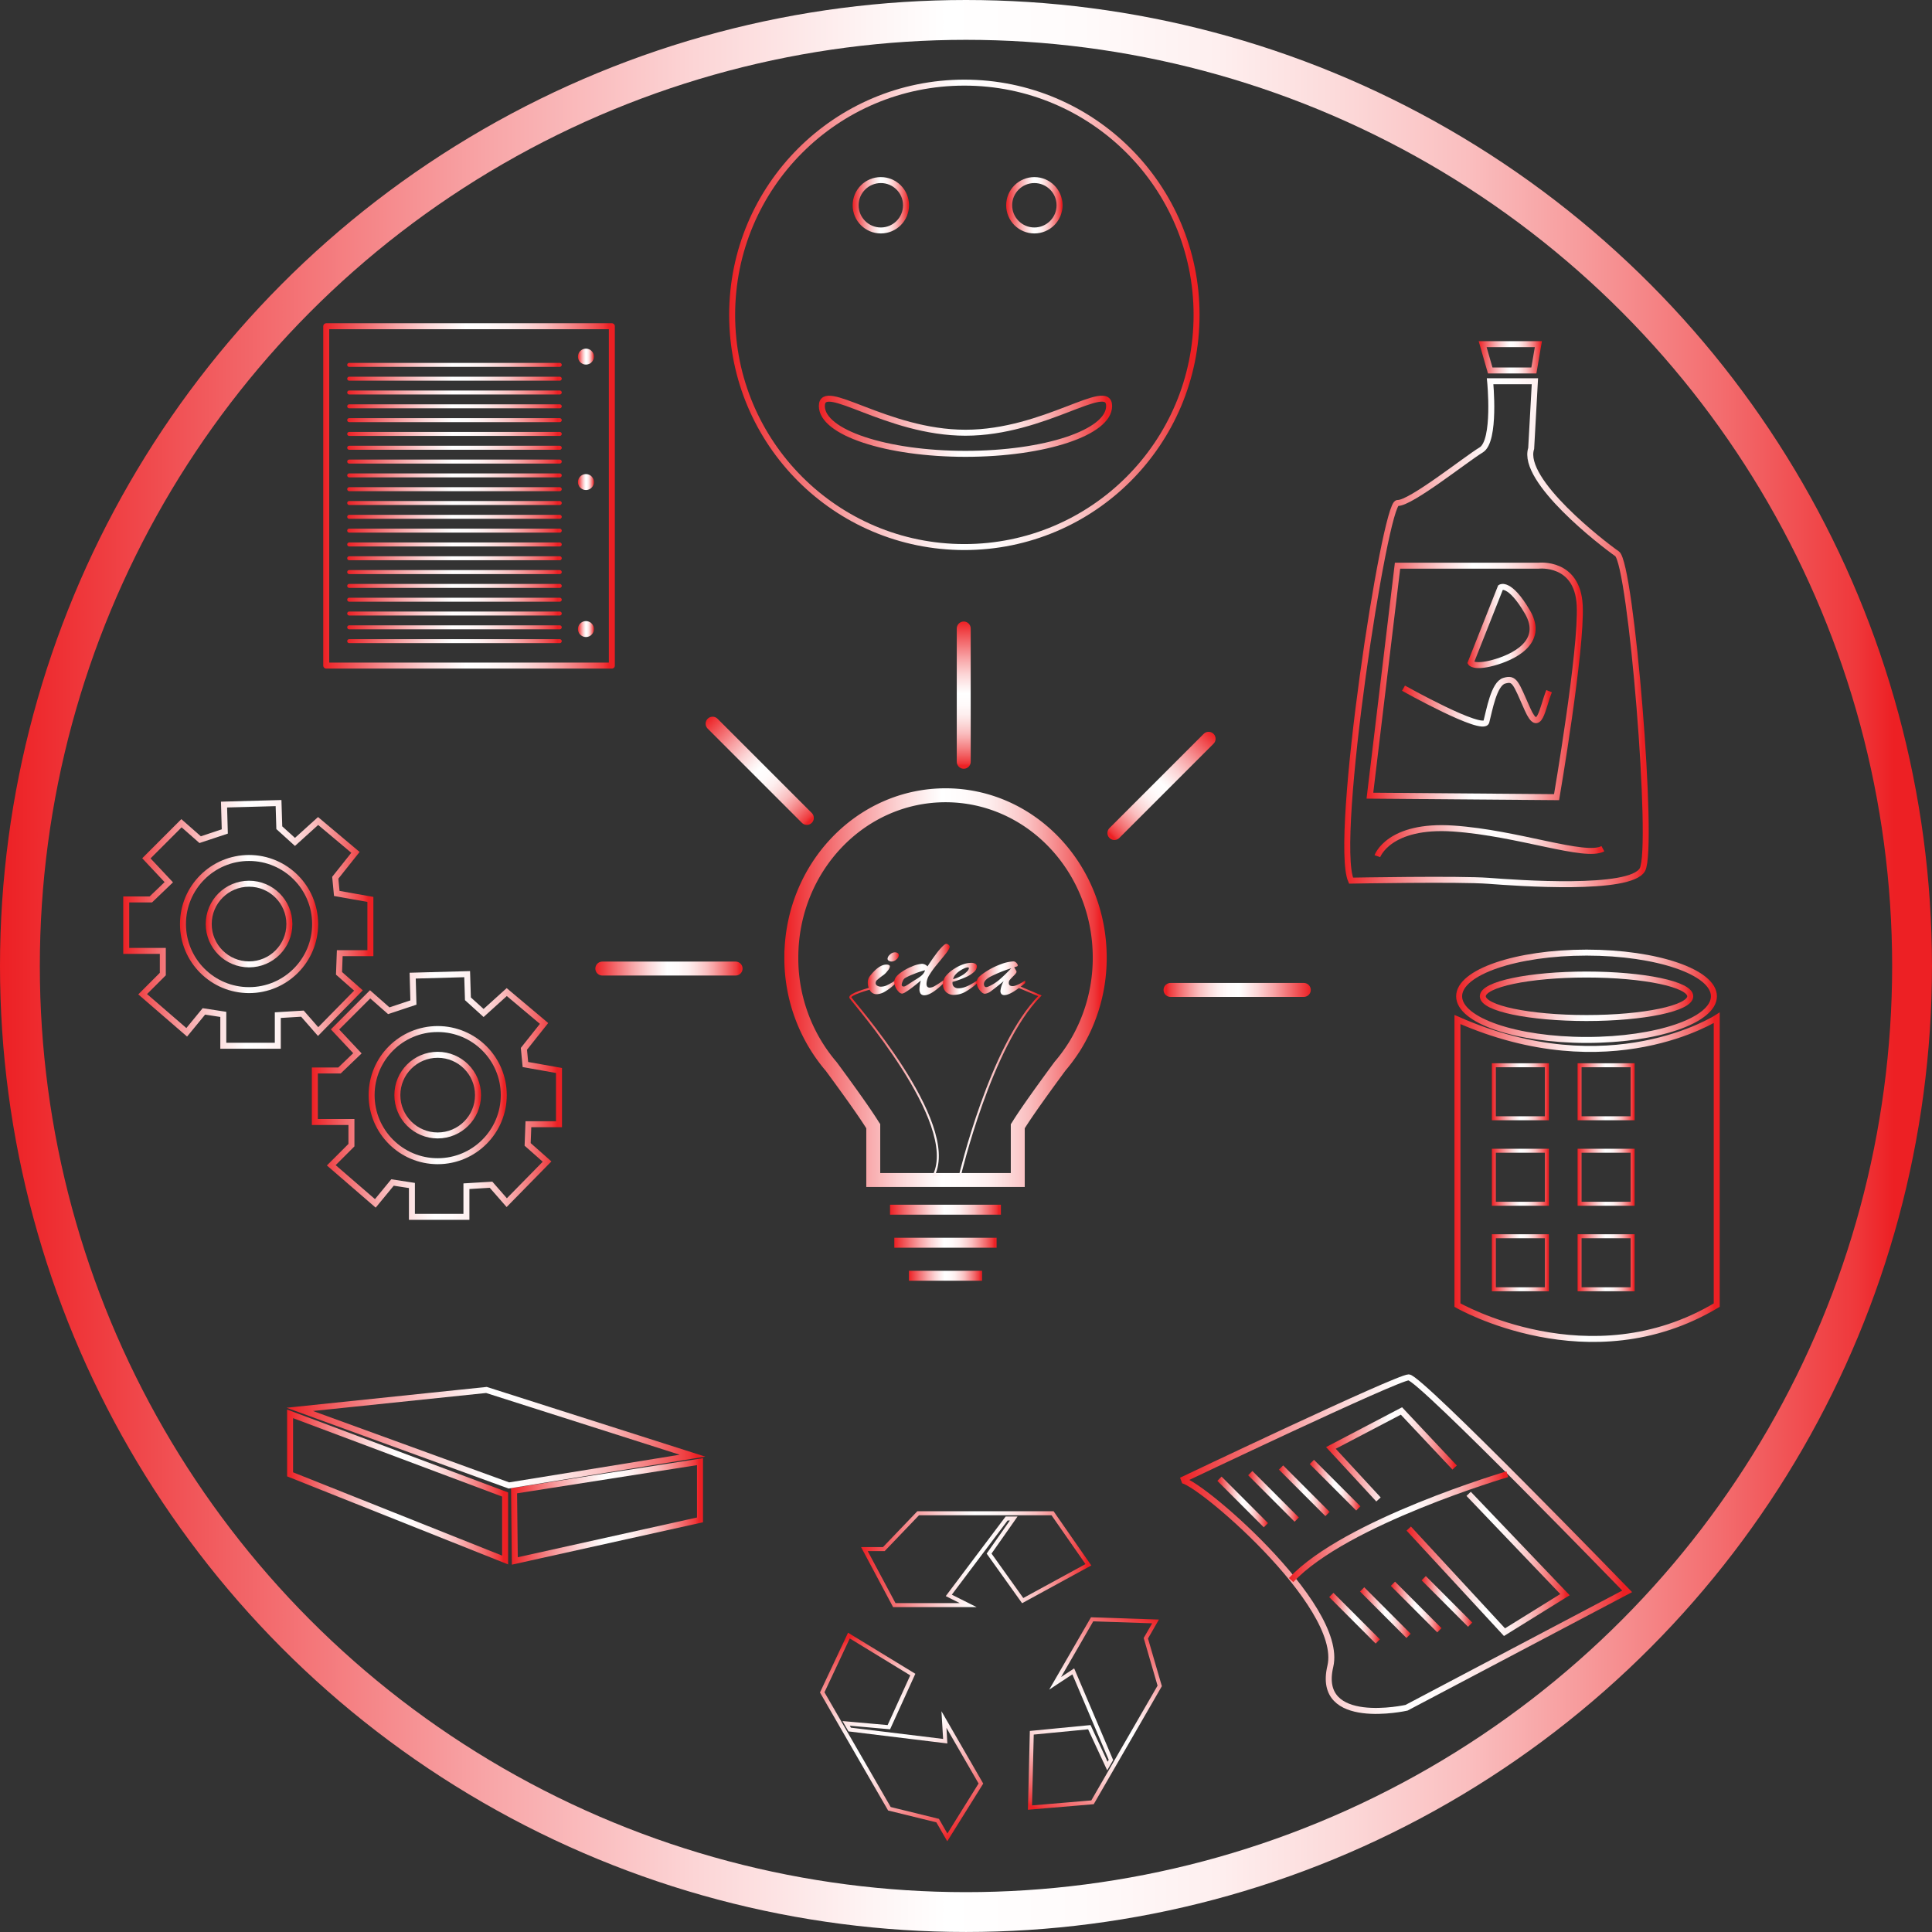 <svg xmlns="http://www.w3.org/2000/svg" xmlns:xlink="http://www.w3.org/1999/xlink" viewBox="0 0 970.09 970.09"><rect x="0" y="0" width="970.09" height="970.09" fill="#333333" stroke="none"/><defs><style>.cls-1,.cls-10,.cls-11,.cls-12,.cls-13,.cls-14,.cls-15,.cls-16,.cls-17,.cls-18,.cls-19,.cls-2,.cls-20,.cls-21,.cls-22,.cls-23,.cls-24,.cls-25,.cls-26,.cls-27,.cls-28,.cls-29,.cls-3,.cls-30,.cls-31,.cls-32,.cls-33,.cls-34,.cls-35,.cls-36,.cls-37,.cls-38,.cls-4,.cls-42,.cls-43,.cls-44,.cls-45,.cls-46,.cls-47,.cls-48,.cls-49,.cls-50,.cls-51,.cls-52,.cls-53,.cls-54,.cls-55,.cls-56,.cls-57,.cls-58,.cls-59,.cls-60,.cls-61,.cls-62,.cls-63,.cls-64,.cls-65,.cls-66,.cls-67,.cls-68,.cls-69,.cls-70,.cls-71,.cls-72,.cls-73,.cls-74,.cls-75,.cls-76,.cls-77,.cls-78,.cls-79,.cls-80,.cls-81,.cls-82,.cls-83,.cls-9{fill:none;}.cls-1,.cls-2,.cls-3,.cls-4,.cls-42,.cls-43,.cls-44,.cls-45,.cls-46,.cls-47,.cls-48,.cls-49,.cls-50,.cls-51,.cls-52,.cls-53,.cls-54,.cls-55,.cls-56,.cls-57,.cls-58,.cls-59,.cls-60,.cls-61,.cls-62,.cls-63,.cls-64,.cls-65,.cls-66,.cls-67,.cls-68,.cls-69,.cls-70,.cls-71,.cls-72,.cls-73,.cls-74,.cls-75,.cls-76,.cls-77,.cls-78,.cls-79,.cls-80,.cls-9{stroke-miterlimit:10;}.cls-1,.cls-10,.cls-11,.cls-12,.cls-13,.cls-14{stroke-width:7px;}.cls-1{stroke:url(#linear-gradient);}.cls-2,.cls-3,.cls-4{stroke-width:5px;}.cls-2{stroke:url(#linear-gradient-2);}.cls-3{stroke:url(#linear-gradient-3);}.cls-4{stroke:url(#linear-gradient-4);}.cls-5{fill:url(#linear-gradient-5);}.cls-6{fill:url(#linear-gradient-6);}.cls-7{fill:url(#linear-gradient-7);}.cls-8{fill:url(#linear-gradient-8);}.cls-9{stroke:url(#linear-gradient-9);}.cls-10,.cls-11,.cls-12,.cls-13,.cls-14,.cls-15,.cls-16,.cls-17,.cls-18,.cls-19,.cls-20,.cls-21,.cls-22,.cls-23,.cls-24,.cls-25,.cls-26,.cls-27,.cls-28,.cls-29,.cls-30,.cls-31,.cls-32,.cls-33,.cls-34,.cls-35,.cls-36,.cls-37,.cls-38,.cls-81,.cls-82,.cls-83{stroke-linecap:round;stroke-linejoin:round;}.cls-10{stroke:url(#linear-gradient-10);}.cls-11{stroke:url(#linear-gradient-11);}.cls-12{stroke:url(#linear-gradient-12);}.cls-13{stroke:url(#linear-gradient-13);}.cls-14{stroke:url(#linear-gradient-14);}.cls-15{stroke-width:20px;stroke:url(#linear-gradient-15);}.cls-16,.cls-17,.cls-42,.cls-43,.cls-44,.cls-45,.cls-46,.cls-47,.cls-57,.cls-58,.cls-59,.cls-60,.cls-61,.cls-62,.cls-63,.cls-64,.cls-65,.cls-66,.cls-67,.cls-68,.cls-69,.cls-70,.cls-71,.cls-72,.cls-73,.cls-74,.cls-75,.cls-76,.cls-77,.cls-78,.cls-79,.cls-80,.cls-81,.cls-82,.cls-83{stroke-width:3px;}.cls-16{stroke:url(#linear-gradient-16);}.cls-17{stroke:url(#linear-gradient-17);}.cls-18,.cls-19,.cls-20,.cls-21,.cls-22,.cls-23,.cls-24,.cls-25,.cls-26,.cls-27,.cls-28,.cls-29,.cls-30,.cls-31,.cls-32,.cls-33,.cls-34,.cls-35,.cls-36,.cls-37,.cls-38,.cls-48,.cls-49,.cls-50,.cls-51,.cls-52,.cls-53,.cls-54,.cls-55,.cls-56{stroke-width:2px;}.cls-18{stroke:url(#linear-gradient-18);}.cls-19{stroke:url(#linear-gradient-19);}.cls-20{stroke:url(#linear-gradient-20);}.cls-21{stroke:url(#linear-gradient-21);}.cls-22{stroke:url(#linear-gradient-22);}.cls-23{stroke:url(#linear-gradient-23);}.cls-24{stroke:url(#linear-gradient-24);}.cls-25{stroke:url(#linear-gradient-25);}.cls-26{stroke:url(#linear-gradient-26);}.cls-27{stroke:url(#linear-gradient-27);}.cls-28{stroke:url(#linear-gradient-28);}.cls-29{stroke:url(#linear-gradient-29);}.cls-30{stroke:url(#linear-gradient-30);}.cls-31{stroke:url(#linear-gradient-31);}.cls-32{stroke:url(#linear-gradient-32);}.cls-33{stroke:url(#linear-gradient-33);}.cls-34{stroke:url(#linear-gradient-34);}.cls-35{stroke:url(#linear-gradient-35);}.cls-36{stroke:url(#linear-gradient-36);}.cls-37{stroke:url(#linear-gradient-37);}.cls-38{stroke:url(#linear-gradient-38);}.cls-39{fill:url(#linear-gradient-39);}.cls-40{fill:url(#linear-gradient-40);}.cls-41{fill:url(#linear-gradient-41);}.cls-42{stroke:url(#linear-gradient-42);}.cls-43{stroke:url(#linear-gradient-43);}.cls-44{stroke:url(#linear-gradient-44);}.cls-45{stroke:url(#linear-gradient-45);}.cls-46{stroke:url(#linear-gradient-46);}.cls-47{stroke:url(#linear-gradient-47);}.cls-48{stroke:url(#linear-gradient-48);}.cls-49{stroke:url(#linear-gradient-49);}.cls-50{stroke:url(#linear-gradient-50);}.cls-51{stroke:url(#linear-gradient-51);}.cls-52{stroke:url(#linear-gradient-52);}.cls-53{stroke:url(#linear-gradient-53);}.cls-54{stroke:url(#linear-gradient-54);}.cls-55{stroke:url(#linear-gradient-55);}.cls-56{stroke:url(#linear-gradient-56);}.cls-57{stroke:url(#linear-gradient-57);}.cls-58{stroke:url(#linear-gradient-58);}.cls-59{stroke:url(#linear-gradient-59);}.cls-60{stroke:url(#linear-gradient-60);}.cls-61{stroke:url(#linear-gradient-61);}.cls-62{stroke:url(#linear-gradient-62);}.cls-63{stroke:url(#linear-gradient-63);}.cls-64{stroke:url(#linear-gradient-64);}.cls-65{stroke:url(#linear-gradient-65);}.cls-66{stroke:url(#linear-gradient-66);}.cls-67{stroke:url(#linear-gradient-67);}.cls-68{stroke:url(#linear-gradient-68);}.cls-69{stroke:url(#linear-gradient-69);}.cls-70{stroke:url(#linear-gradient-70);}.cls-71{stroke:url(#linear-gradient-71);}.cls-72{stroke:url(#linear-gradient-72);}.cls-73{stroke:url(#linear-gradient-73);}.cls-74{stroke:url(#linear-gradient-74);}.cls-75{stroke:url(#linear-gradient-75);}.cls-76{stroke:url(#linear-gradient-76);}.cls-77{stroke:url(#linear-gradient-77);}.cls-78{stroke:url(#linear-gradient-78);}.cls-79{stroke:url(#linear-gradient-79);}.cls-80{stroke:url(#linear-gradient-80);}.cls-81{stroke:url(#linear-gradient-81);}.cls-82{stroke:url(#linear-gradient-82);}.cls-83{stroke:url(#linear-gradient-83);}</style><linearGradient id="linear-gradient" x1="408.76" y1="510.86" x2="570.61" y2="510.86" gradientUnits="userSpaceOnUse"><stop offset="0" stop-color="#ed2024"/><stop offset="0.12" stop-color="#f26164"/><stop offset="0.25" stop-color="#f8a4a6"/><stop offset="0.36" stop-color="#fcd5d6"/><stop offset="0.45" stop-color="#fef4f4"/><stop offset="0.49" stop-color="#fff"/><stop offset="0.56" stop-color="#fffbfb"/><stop offset="0.63" stop-color="#feefef"/><stop offset="0.69" stop-color="#fcdbdb"/><stop offset="0.76" stop-color="#fabebf"/><stop offset="0.82" stop-color="#f79a9b"/><stop offset="0.89" stop-color="#f36d6f"/><stop offset="0.96" stop-color="#ef393c"/><stop offset="0.98" stop-color="#ed2024"/></linearGradient><linearGradient id="linear-gradient-2" x1="446.89" y1="607.41" x2="502.57" y2="607.41" xlink:href="#linear-gradient"/><linearGradient id="linear-gradient-3" x1="449.05" y1="624" x2="500.41" y2="624" xlink:href="#linear-gradient"/><linearGradient id="linear-gradient-4" x1="456.38" y1="640.59" x2="493.08" y2="640.59" xlink:href="#linear-gradient"/><linearGradient id="linear-gradient-5" x1="450.68" y1="503.65" x2="466.28" y2="503.65" xlink:href="#linear-gradient"/><linearGradient id="linear-gradient-6" x1="464" y1="501.82" x2="491.77" y2="501.82" xlink:href="#linear-gradient"/><linearGradient id="linear-gradient-7" x1="488.43" y1="506.46" x2="505.72" y2="506.46" xlink:href="#linear-gradient"/><linearGradient id="linear-gradient-8" x1="505.43" y1="506.13" x2="529.69" y2="506.13" xlink:href="#linear-gradient"/><linearGradient id="linear-gradient-9" x1="441.41" y1="557.78" x2="537.97" y2="557.78" xlink:href="#linear-gradient"/><linearGradient id="linear-gradient-10" x1="298.93" y1="486.33" x2="372.86" y2="486.33" xlink:href="#linear-gradient"/><linearGradient id="linear-gradient-11" x1="314.5" y1="501.53" x2="388.42" y2="501.53" gradientTransform="translate(487.59 -216.13) rotate(45)" xlink:href="#linear-gradient"/><linearGradient id="linear-gradient-12" x1="315.1" y1="501.27" x2="389.02" y2="501.27" gradientTransform="translate(985.19 -3.02) rotate(90)" xlink:href="#linear-gradient"/><linearGradient id="linear-gradient-13" x1="315.34" y1="500.67" x2="389.27" y2="500.67" gradientTransform="translate(1186.36 499.52) rotate(135)" xlink:href="#linear-gradient"/><linearGradient id="linear-gradient-14" x1="315.09" y1="500.06" x2="389.01" y2="500.06" gradientTransform="translate(973.25 997.12) rotate(180)" xlink:href="#linear-gradient"/><linearGradient id="linear-gradient-15" x1="0" y1="485.04" x2="970.09" y2="485.04" xlink:href="#linear-gradient"/><linearGradient id="linear-gradient-16" x1="366.12" y1="158.09" x2="602.32" y2="158.09" xlink:href="#linear-gradient"/><linearGradient id="linear-gradient-17" x1="162.31" y1="249.01" x2="308.72" y2="249.01" xlink:href="#linear-gradient"/><linearGradient id="linear-gradient-18" x1="174.34" y1="183.21" x2="282.06" y2="183.21" xlink:href="#linear-gradient"/><linearGradient id="linear-gradient-19" x1="174.34" y1="190.15" x2="282.06" y2="190.15" xlink:href="#linear-gradient"/><linearGradient id="linear-gradient-20" x1="174.34" y1="197.08" x2="282.06" y2="197.08" xlink:href="#linear-gradient"/><linearGradient id="linear-gradient-21" x1="174.34" y1="204.02" x2="282.06" y2="204.02" xlink:href="#linear-gradient"/><linearGradient id="linear-gradient-22" x1="174.34" y1="210.96" x2="282.06" y2="210.96" xlink:href="#linear-gradient"/><linearGradient id="linear-gradient-23" x1="174.34" y1="217.89" x2="282.06" y2="217.89" xlink:href="#linear-gradient"/><linearGradient id="linear-gradient-24" x1="174.34" y1="224.83" x2="282.06" y2="224.83" xlink:href="#linear-gradient"/><linearGradient id="linear-gradient-25" x1="174.34" y1="231.76" x2="282.06" y2="231.76" xlink:href="#linear-gradient"/><linearGradient id="linear-gradient-26" x1="174.34" y1="238.7" x2="282.06" y2="238.7" xlink:href="#linear-gradient"/><linearGradient id="linear-gradient-27" x1="174.34" y1="245.63" x2="282.06" y2="245.63" xlink:href="#linear-gradient"/><linearGradient id="linear-gradient-28" x1="174.34" y1="252.57" x2="282.06" y2="252.57" xlink:href="#linear-gradient"/><linearGradient id="linear-gradient-29" x1="174.34" y1="259.51" x2="282.06" y2="259.51" xlink:href="#linear-gradient"/><linearGradient id="linear-gradient-30" x1="174.34" y1="266.44" x2="282.06" y2="266.44" xlink:href="#linear-gradient"/><linearGradient id="linear-gradient-31" x1="174.34" y1="273.38" x2="282.06" y2="273.38" xlink:href="#linear-gradient"/><linearGradient id="linear-gradient-32" x1="174.34" y1="280.31" x2="282.06" y2="280.31" xlink:href="#linear-gradient"/><linearGradient id="linear-gradient-33" x1="174.34" y1="287.25" x2="282.06" y2="287.25" xlink:href="#linear-gradient"/><linearGradient id="linear-gradient-34" x1="174.34" y1="294.19" x2="282.06" y2="294.19" xlink:href="#linear-gradient"/><linearGradient id="linear-gradient-35" x1="174.34" y1="301.12" x2="282.06" y2="301.12" xlink:href="#linear-gradient"/><linearGradient id="linear-gradient-36" x1="174.34" y1="308.06" x2="282.06" y2="308.06" xlink:href="#linear-gradient"/><linearGradient id="linear-gradient-37" x1="174.34" y1="314.99" x2="282.06" y2="314.99" xlink:href="#linear-gradient"/><linearGradient id="linear-gradient-38" x1="174.34" y1="321.93" x2="282.06" y2="321.93" xlink:href="#linear-gradient"/><linearGradient id="linear-gradient-39" x1="290.2" y1="242.05" x2="298.22" y2="242.05" xlink:href="#linear-gradient"/><linearGradient id="linear-gradient-40" x1="290.2" y1="179.06" x2="298.22" y2="179.06" xlink:href="#linear-gradient"/><linearGradient id="linear-gradient-41" x1="290.2" y1="315.86" x2="298.22" y2="315.86" xlink:href="#linear-gradient"/><linearGradient id="linear-gradient-42" x1="144.15" y1="746.64" x2="255.13" y2="746.64" xlink:href="#linear-gradient"/><linearGradient id="linear-gradient-43" x1="256.61" y1="758.9" x2="352.98" y2="758.9" xlink:href="#linear-gradient"/><linearGradient id="linear-gradient-44" x1="143.89" y1="721.91" x2="354.16" y2="721.91" xlink:href="#linear-gradient"/><linearGradient id="linear-gradient-45" x1="731.15" y1="500.25" x2="862.09" y2="500.25" xlink:href="#linear-gradient"/><linearGradient id="linear-gradient-46" x1="742.19" y1="500.25" x2="851.05" y2="500.25" xlink:href="#linear-gradient"/><linearGradient id="linear-gradient-47" x1="745.27" y1="606.03" x2="878.46" y2="606.03" xlink:href="#linear-gradient"/><linearGradient id="linear-gradient-48" x1="749.09" y1="548.19" x2="777.7" y2="548.19" xlink:href="#linear-gradient"/><linearGradient id="linear-gradient-49" x1="792.13" y1="548.19" x2="820.75" y2="548.19" xlink:href="#linear-gradient"/><linearGradient id="linear-gradient-50" x1="749.09" y1="591.12" x2="777.7" y2="591.12" xlink:href="#linear-gradient"/><linearGradient id="linear-gradient-51" x1="792.13" y1="591.12" x2="820.75" y2="591.12" xlink:href="#linear-gradient"/><linearGradient id="linear-gradient-52" x1="749.09" y1="634.05" x2="777.7" y2="634.05" xlink:href="#linear-gradient"/><linearGradient id="linear-gradient-53" x1="792.13" y1="634.05" x2="820.75" y2="634.05" xlink:href="#linear-gradient"/><linearGradient id="linear-gradient-54" x1="432.36" y1="782.89" x2="547.96" y2="782.89" xlink:href="#linear-gradient"/><linearGradient id="linear-gradient-55" x1="417.59" y1="750.04" x2="533.18" y2="750.04" gradientTransform="translate(40.13 1658.17) rotate(-120)" xlink:href="#linear-gradient"/><linearGradient id="linear-gradient-56" x1="473.86" y1="748.19" x2="589.46" y2="748.19" gradientTransform="translate(1461.55 773.9) rotate(120)" xlink:href="#linear-gradient"/><linearGradient id="linear-gradient-57" x1="198.02" y1="549.88" x2="241.51" y2="549.88" xlink:href="#linear-gradient"/><linearGradient id="linear-gradient-58" x1="185.09" y1="549.88" x2="254.45" y2="549.88" xlink:href="#linear-gradient"/><linearGradient id="linear-gradient-59" x1="156.59" y1="550.05" x2="282.19" y2="550.05" xlink:href="#linear-gradient"/><linearGradient id="linear-gradient-60" x1="103.31" y1="463.98" x2="146.8" y2="463.98" xlink:href="#linear-gradient"/><linearGradient id="linear-gradient-61" x1="90.37" y1="463.98" x2="159.73" y2="463.98" xlink:href="#linear-gradient"/><linearGradient id="linear-gradient-62" x1="61.88" y1="464.14" x2="187.48" y2="464.14" xlink:href="#linear-gradient"/><linearGradient id="linear-gradient-63" x1="689.93" y1="332.68" x2="842.81" y2="332.68" xlink:href="#linear-gradient"/><linearGradient id="linear-gradient-64" x1="705.14" y1="437.32" x2="820.49" y2="437.32" xlink:href="#linear-gradient"/><linearGradient id="linear-gradient-65" x1="701.12" y1="357.11" x2="809.73" y2="357.11" xlink:href="#linear-gradient"/><linearGradient id="linear-gradient-66" x1="751.76" y1="329.29" x2="786.01" y2="329.29" xlink:href="#linear-gradient"/><linearGradient id="linear-gradient-67" x1="718.94" y1="367.32" x2="794.17" y2="367.32" xlink:href="#linear-gradient"/><linearGradient id="linear-gradient-68" x1="742.47" y1="179.42" x2="774.22" y2="179.42" xlink:href="#linear-gradient"/><linearGradient id="linear-gradient-69" x1="607.49" y1="790.3" x2="834.43" y2="790.3" xlink:href="#linear-gradient"/><linearGradient id="linear-gradient-70" x1="665.83" y1="730.26" x2="731.49" y2="730.26" xlink:href="#linear-gradient"/><linearGradient id="linear-gradient-71" x1="706.24" y1="785.26" x2="788.16" y2="785.26" xlink:href="#linear-gradient"/><linearGradient id="linear-gradient-72" x1="662.16" y1="781.57" x2="772.21" y2="781.57" xlink:href="#linear-gradient"/><linearGradient id="linear-gradient-73" x1="657.64" y1="745.73" x2="683.1" y2="745.73" xlink:href="#linear-gradient"/><linearGradient id="linear-gradient-74" x1="642.17" y1="748.54" x2="667.63" y2="748.54" xlink:href="#linear-gradient"/><linearGradient id="linear-gradient-75" x1="626.71" y1="751.35" x2="652.17" y2="751.35" xlink:href="#linear-gradient"/><linearGradient id="linear-gradient-76" x1="611.24" y1="754.16" x2="636.7" y2="754.16" xlink:href="#linear-gradient"/><linearGradient id="linear-gradient-77" x1="713.81" y1="804.1" x2="739.27" y2="804.1" xlink:href="#linear-gradient"/><linearGradient id="linear-gradient-78" x1="698.34" y1="806.91" x2="723.8" y2="806.91" xlink:href="#linear-gradient"/><linearGradient id="linear-gradient-79" x1="682.88" y1="809.72" x2="708.33" y2="809.72" xlink:href="#linear-gradient"/><linearGradient id="linear-gradient-80" x1="667.41" y1="812.53" x2="692.87" y2="812.53" xlink:href="#linear-gradient"/><linearGradient id="linear-gradient-81" x1="428.13" y1="103.07" x2="456.43" y2="103.07" xlink:href="#linear-gradient"/><linearGradient id="linear-gradient-82" x1="505.22" y1="103.07" x2="533.52" y2="103.07" xlink:href="#linear-gradient"/><linearGradient id="linear-gradient-83" x1="426.12" y1="229" x2="573.37" y2="229" xlink:href="#linear-gradient"/></defs><title>creation x nihilo</title><g id="creation_x_nihilo" data-name="creation x nihilo"><path class="cls-1" d="M554,541.21h0a84.17,84.17,0,0,0,13.15-45.44c0-45-34.66-81.49-77.42-81.49s-77.43,36.49-77.43,81.49a83.62,83.62,0,0,0,20.09,54.76c6.78,9.19,16.67,22.82,20.91,29.74l.14.2v27H526V580.5l.15-.23c4.28-7,14.32-20.81,21.1-30a82.43,82.43,0,0,0,6.69-9Z" transform="translate(-14.96 -14.96)"/><line class="cls-2" x1="446.89" y1="607.41" x2="502.57" y2="607.41"/><line class="cls-3" x1="449.05" y1="624" x2="500.41" y2="624"/><line class="cls-4" x1="456.38" y1="640.59" x2="493.08" y2="640.59"/><path class="cls-5" d="M464.54,507.27v1.55a26.3,26.3,0,0,1-5.16,4,8.71,8.71,0,0,1-4.08,1.34,3.81,3.81,0,0,1-3.48-1.82,7.41,7.41,0,0,1-1.14-4,5.48,5.48,0,0,1,.22-1.58,5.16,5.16,0,0,1,.55-1.24,14.28,14.28,0,0,1,1.17-1.53q4-4.69,7.41-4.7c1.16,0,1.75.33,1.75,1a4.36,4.36,0,0,1-1.13,2.12,10.21,10.21,0,0,1-2,2.07A39.05,39.05,0,0,0,455.4,507a2.12,2.12,0,0,0-.76,1.6,1.5,1.5,0,0,0,.77,1.27,3.58,3.58,0,0,0,2,.51,7.16,7.16,0,0,0,2.95-.73A36.69,36.69,0,0,0,464.54,507.27Zm-1.94-9.5a2.5,2.5,0,0,1-1.35-.4,1.18,1.18,0,0,1-.64-1,3.09,3.09,0,0,1,1.19-2.08,3.58,3.58,0,0,1,2.49-1.15,2.45,2.45,0,0,1,1.42.39,1.29,1.29,0,0,1,.57,1.14,3,3,0,0,1-1.17,2A3.62,3.62,0,0,1,462.6,497.77Z" transform="translate(-14.96 -14.96)"/><path class="cls-6" d="M477.33,507.31q-2.52,2.13-4.5,3.61a33.42,33.42,0,0,1-3.22,2.22,4.51,4.51,0,0,1-1.7.74,2.6,2.6,0,0,1-1.67-.9,7.45,7.45,0,0,1-1.58-2.27,6.42,6.42,0,0,1-.66-2.8c0-1.38.9-2.76,2.68-4.16a25.4,25.4,0,0,1,6.11-3.47,15.42,15.42,0,0,1,5.14-1.38,4,4,0,0,1,2.74,1.31q2.19-3.42,4.18-6.07a34,34,0,0,1,3.32-3.95c.89-.87,1.53-1.3,1.91-1.3a1.71,1.71,0,0,1,1.16.46,1.33,1.33,0,0,1,.53,1c0,.73-.73,2-2.17,3.79s-2.88,3.54-4.28,5.24a43.4,43.4,0,0,0-3.63,5,8.9,8.9,0,0,0-1.51,4.58c0,1.28.55,1.91,1.66,1.91a5.53,5.53,0,0,0,2.51-.84c1-.56,2.44-1.49,4.31-2.81v1.55q-6.17,5.93-9.51,5.93a2.27,2.27,0,0,1-1.92-.77,3.69,3.69,0,0,1-.59-2.27A15.72,15.72,0,0,1,477.33,507.31Zm2.11-5.18a44.44,44.44,0,0,0-6,2.05,26.68,26.68,0,0,0-4.13,1.94,3.59,3.59,0,0,0-1.12,1.6,5.12,5.12,0,0,0-.48,1.76.72.72,0,0,0,.28.59,1.08,1.08,0,0,0,.72.24,2.12,2.12,0,0,0,.91-.26,17.27,17.27,0,0,0,1.64-1l1.47-.95c.32-.21,1-.67,2.16-1.37s1.92-1.25,2.44-1.65a6.86,6.86,0,0,0,1.31-1.33A4.65,4.65,0,0,0,479.44,502.13Z" transform="translate(-14.96 -14.96)"/><path class="cls-7" d="M493.22,508v.54a2.43,2.43,0,0,0,.83,1.95,3.22,3.22,0,0,0,2.17.7,9.18,9.18,0,0,0,2.89-.49,18,18,0,0,0,3-1.29c1-.54,2.19-1.26,3.62-2.17v1.3a33.47,33.47,0,0,1-6.05,4.43,11.94,11.94,0,0,1-5.74,1.54,5.46,5.46,0,0,1-4-1.47,5.4,5.4,0,0,1-1.48-4,6.42,6.42,0,0,1,1.4-4,18,18,0,0,1,4.56-3.84,19.3,19.3,0,0,1,4.31-2.08,12.38,12.38,0,0,1,3.82-.7,4.27,4.27,0,0,1,2.13.45,1.5,1.5,0,0,1,.78,1.37,3.78,3.78,0,0,1-1.34,2.67,15.12,15.12,0,0,1-4.09,2.64A48.53,48.53,0,0,1,493.22,508Zm.29-1.38a18,18,0,0,0,4.39-1.85,11.19,11.19,0,0,0,2.7-2.11,2.91,2.91,0,0,0,.87-1.48c0-.32-.2-.49-.6-.49a5.21,5.21,0,0,0-1.67.49,14.31,14.31,0,0,0-2.34,1.28,10.73,10.73,0,0,0-2.13,1.85A5.29,5.29,0,0,0,493.51,506.65Z" transform="translate(-14.96 -14.96)"/><path class="cls-8" d="M509.06,503.47a36.67,36.67,0,0,1,8.42-4.36,20.81,20.81,0,0,1,6.3-1.42,1.83,1.83,0,0,1,1.11.37,2.9,2.9,0,0,1,.82.86,1.64,1.64,0,0,1,.3.72.59.59,0,0,1-.4.56,9.54,9.54,0,0,1-1.4.44l.51.87c.21.35.37.64.49.86a1.37,1.37,0,0,1,.17.59c0,.34-.46,1-1.38,1.9s-1.57,1.61-1.94,2.05a2.38,2.38,0,0,0-.56,1.61c0,1.05.65,1.58,1.94,1.58s3.41-.93,6.25-2.79v1.3q-7.22,6-10.33,6a2,2,0,0,1-1.58-.54,2.36,2.36,0,0,1-.48-1.61,12.11,12.11,0,0,1,1.63-4.86q-4.17,3.44-6.19,4.89a6.28,6.28,0,0,1-3.34,1.46,2.7,2.7,0,0,1-1.57-.81,7.76,7.76,0,0,1-1.67-2.09,5.42,5.42,0,0,1-.73-2.67,4.76,4.76,0,0,1,.26-1.67,3.86,3.86,0,0,1,1-1.37A22.32,22.32,0,0,1,509.06,503.47Zm13.67-2.34a69.61,69.61,0,0,0-10.58,4.29q-3.15,1.77-3.15,3.63a1.93,1.93,0,0,0,.31,1.12,1,1,0,0,0,.86.44,3.82,3.82,0,0,0,1.11-.3,22.06,22.06,0,0,0,5.48-3.43Q519.25,504.77,522.73,501.13Z" transform="translate(-14.96 -14.96)"/><path class="cls-9" d="M451.52,511.41s-10.41,2.81-9.56,4.5,54.83,62.42,41.9,89.14H497s15.37-65.14,40.11-90.08l-10.68-4.5" transform="translate(-14.96 -14.96)"/><line class="cls-10" x1="369.36" y1="486.33" x2="302.43" y2="486.33"/><line class="cls-11" x1="405.13" y1="410.69" x2="357.81" y2="363.37"/><line class="cls-12" x1="483.91" y1="382.5" x2="483.91" y2="315.58"/><line class="cls-13" x1="559.55" y1="418.28" x2="606.87" y2="370.96"/><line class="cls-14" x1="587.74" y1="497.06" x2="654.66" y2="497.06"/><circle class="cls-15" cx="485.04" cy="485.04" r="475.04"/><circle class="cls-16" cx="484.22" cy="158.09" r="116.6"/><rect class="cls-17" x="163.81" y="163.81" width="143.41" height="170.4"/><line class="cls-18" x1="175.34" y1="183.21" x2="281.06" y2="183.21"/><line class="cls-19" x1="175.34" y1="190.15" x2="281.06" y2="190.15"/><line class="cls-20" x1="175.34" y1="197.08" x2="281.06" y2="197.08"/><line class="cls-21" x1="175.34" y1="204.02" x2="281.06" y2="204.02"/><line class="cls-22" x1="175.34" y1="210.96" x2="281.06" y2="210.96"/><line class="cls-23" x1="175.34" y1="217.89" x2="281.06" y2="217.89"/><line class="cls-24" x1="175.34" y1="224.83" x2="281.06" y2="224.83"/><line class="cls-25" x1="175.34" y1="231.76" x2="281.06" y2="231.76"/><line class="cls-26" x1="175.34" y1="238.7" x2="281.06" y2="238.7"/><line class="cls-27" x1="175.34" y1="245.63" x2="281.06" y2="245.63"/><line class="cls-28" x1="175.34" y1="252.57" x2="281.06" y2="252.57"/><line class="cls-29" x1="175.34" y1="259.51" x2="281.06" y2="259.51"/><line class="cls-30" x1="175.34" y1="266.44" x2="281.06" y2="266.44"/><line class="cls-31" x1="175.34" y1="273.38" x2="281.06" y2="273.38"/><line class="cls-32" x1="175.34" y1="280.31" x2="281.06" y2="280.31"/><line class="cls-33" x1="175.34" y1="287.25" x2="281.06" y2="287.25"/><line class="cls-34" x1="175.34" y1="294.19" x2="281.06" y2="294.19"/><line class="cls-35" x1="175.34" y1="301.12" x2="281.06" y2="301.12"/><line class="cls-36" x1="175.34" y1="308.06" x2="281.06" y2="308.06"/><line class="cls-37" x1="175.34" y1="314.99" x2="281.06" y2="314.99"/><line class="cls-38" x1="175.34" y1="321.93" x2="281.06" y2="321.93"/><circle class="cls-39" cx="294.21" cy="242.05" r="4.01"/><circle class="cls-40" cx="294.21" cy="179.06" r="4.01"/><circle class="cls-41" cx="294.21" cy="315.86" r="4.01"/><polygon class="cls-42" points="145.65 709.92 145.65 740.29 253.63 783.31 253.63 750.41 145.65 709.92"/><polygon class="cls-43" points="258.12 748.54 351.48 733.92 351.48 763.16 258.5 783.78 258.12 748.54"/><polygon class="cls-44" points="150.52 707.67 244.25 697.92 347.73 730.92 255.5 745.87 150.52 707.67"/><ellipse class="cls-45" cx="796.62" cy="500.25" rx="63.97" ry="21.93"/><ellipse class="cls-46" cx="796.62" cy="500.25" rx="52.08" ry="10.92"/><path class="cls-47" d="M746.77,526.88v143.4s66.36,38.24,130.19,0V526S823.25,560.62,746.77,526.88Z" transform="translate(-14.96 -14.96)"/><rect class="cls-48" x="750.09" y="534.88" width="26.62" height="26.62"/><rect class="cls-49" x="793.13" y="534.88" width="26.62" height="26.62"/><rect class="cls-50" x="750.09" y="577.81" width="26.62" height="26.62"/><rect class="cls-51" x="793.13" y="577.81" width="26.62" height="26.62"/><rect class="cls-52" x="750.09" y="620.74" width="26.62" height="26.62"/><rect class="cls-53" x="793.13" y="620.74" width="26.62" height="26.62"/><polygon class="cls-54" points="496.64 780.08 513.51 803.7 546.5 785.7 528.51 759.83 461.02 759.83 443.78 777.83 434.03 777.83 449.03 805.95 486.14 805.95 476.4 801.07 505.45 762.46 509.01 762.46 496.64 780.08"/><polygon class="cls-55" points="446.31 867.25 458.33 840.83 426.25 821.25 412.85 849.77 446.59 908.21 470.8 914.15 475.67 922.59 492.53 895.55 473.97 863.4 474.62 874.28 426.65 868.43 424.87 865.34 446.31 867.25"/><polygon class="cls-56" points="546.97 867.25 518.08 870.05 517.17 907.62 548.57 904.97 582.31 846.52 575.35 822.59 580.22 814.15 548.37 813.08 529.81 845.22 538.91 839.22 557.82 883.69 556.04 886.77 546.97 867.25"/><circle class="cls-57" cx="219.77" cy="549.88" r="20.25"/><circle class="cls-58" cx="219.77" cy="549.88" r="33.18"/><polygon class="cls-59" points="168.22 516.89 185.84 499.27 195.21 507.51 207.58 503.39 207.21 489.89 234.57 489.14 234.95 501.51 242.82 508.64 254.45 498.14 273.19 513.89 263.07 526.63 263.82 534.51 280.69 537.51 280.69 564.5 265.32 564.5 264.94 574.62 274.69 583.25 254.45 603.87 246.57 594.87 234.2 595.62 234.2 610.99 206.83 610.99 206.83 595.25 197.08 593.75 188.46 604.24 166.34 585.12 176.46 575 176.46 563.38 158.09 563.38 158.09 537.51 170.46 537.51 179.46 528.88 168.22 516.89"/><circle class="cls-60" cx="125.05" cy="463.98" r="20.25"/><circle class="cls-61" cx="125.05" cy="463.98" r="33.18"/><polygon class="cls-62" points="73.5 430.98 91.12 413.36 100.5 421.61 112.87 417.49 112.49 403.99 139.86 403.24 140.24 415.61 148.11 422.74 159.73 412.24 178.48 427.99 168.35 440.73 169.1 448.61 185.98 451.61 185.98 478.6 170.6 478.6 170.23 488.72 179.98 497.34 159.73 517.97 151.86 508.97 139.49 509.72 139.49 525.09 112.12 525.09 112.12 509.34 102.37 507.84 93.75 518.34 71.63 499.22 81.75 489.1 81.75 477.47 63.38 477.47 63.38 451.61 75.75 451.61 84.75 442.98 73.5 430.98"/><path class="cls-63" d="M693.34,457.14s54.46-1,69.08.1,71.23,5.24,77.23-5.63S834,297.9,826.9,293s-48.36-36.74-43.11-52.86l1.87-33.74H763.17s3,30-4.5,34.49-35.62,27-42,26.62S684.25,436.8,693.34,457.14Z" transform="translate(-14.96 -14.96)"/><path class="cls-64" d="M706.56,444.86s5.62-16.12,38.24-13.87,66,15,75,10.12" transform="translate(-14.96 -14.96)"/><path class="cls-65" d="M716.68,299h70.86s19.49-2.25,20.62,19.87-11.62,96.36-11.62,96.36l-93.73-.75Z" transform="translate(-14.96 -14.96)"/><path class="cls-66" d="M753.42,347.76l15-37.87s4.5-3,13.49,12.38-7.49,22.87-17.24,25.49S753.42,347.76,753.42,347.76Z" transform="translate(-14.96 -14.96)"/><path class="cls-67" d="M719.68,360.51s40.11,22.49,41.61,16.87,3.75-19.12,9-20.62,5.63.75,11.62,14.25,7.5-.75,10.88-9" transform="translate(-14.96 -14.96)"/><polygon class="cls-68" points="748.26 186.02 770.19 186.02 772.44 172.81 744.46 172.81 748.26 186.02"/><path class="cls-69" d="M608.14,758.29s108.54-51.73,114.16-51.73S832,814,832,814L721.18,872.46s-45.56,10.12-38.24-20.81S614.33,756.61,608.14,758.29Z" transform="translate(-14.96 -14.96)"/><polyline class="cls-70" points="692.16 752.9 668.26 727.03 703.69 708.47 730.4 736.87"/><polyline class="cls-71" points="737.43 750.09 785.8 800.7 755.43 819.54 707.35 767.52"/><path class="cls-72" d="M771.79,755.2s-81.26,23.9-108.54,53.15" transform="translate(-14.96 -14.96)"/><line class="cls-73" x1="658.7" y1="734.06" x2="682.04" y2="757.4"/><line class="cls-74" x1="643.23" y1="736.87" x2="666.57" y2="760.21"/><line class="cls-75" x1="627.77" y1="739.68" x2="651.11" y2="763.02"/><line class="cls-76" x1="612.3" y1="742.49" x2="635.64" y2="765.83"/><line class="cls-77" x1="714.87" y1="792.43" x2="738.2" y2="815.77"/><line class="cls-78" x1="699.4" y1="795.24" x2="722.74" y2="818.58"/><line class="cls-79" x1="683.94" y1="798.05" x2="707.27" y2="821.39"/><line class="cls-80" x1="668.47" y1="800.86" x2="691.81" y2="824.2"/><circle class="cls-81" cx="442.28" cy="103.07" r="12.65"/><circle class="cls-82" cx="519.37" cy="103.07" r="12.65"/><path class="cls-83" d="M571.87,218.84c0,13.27-32.29,24-72.13,24s-72.12-10.77-72.12-24,32.29,13.4,72.12,13.4S571.87,205.56,571.87,218.84Z" transform="translate(-14.96 -14.96)"/></g></svg>